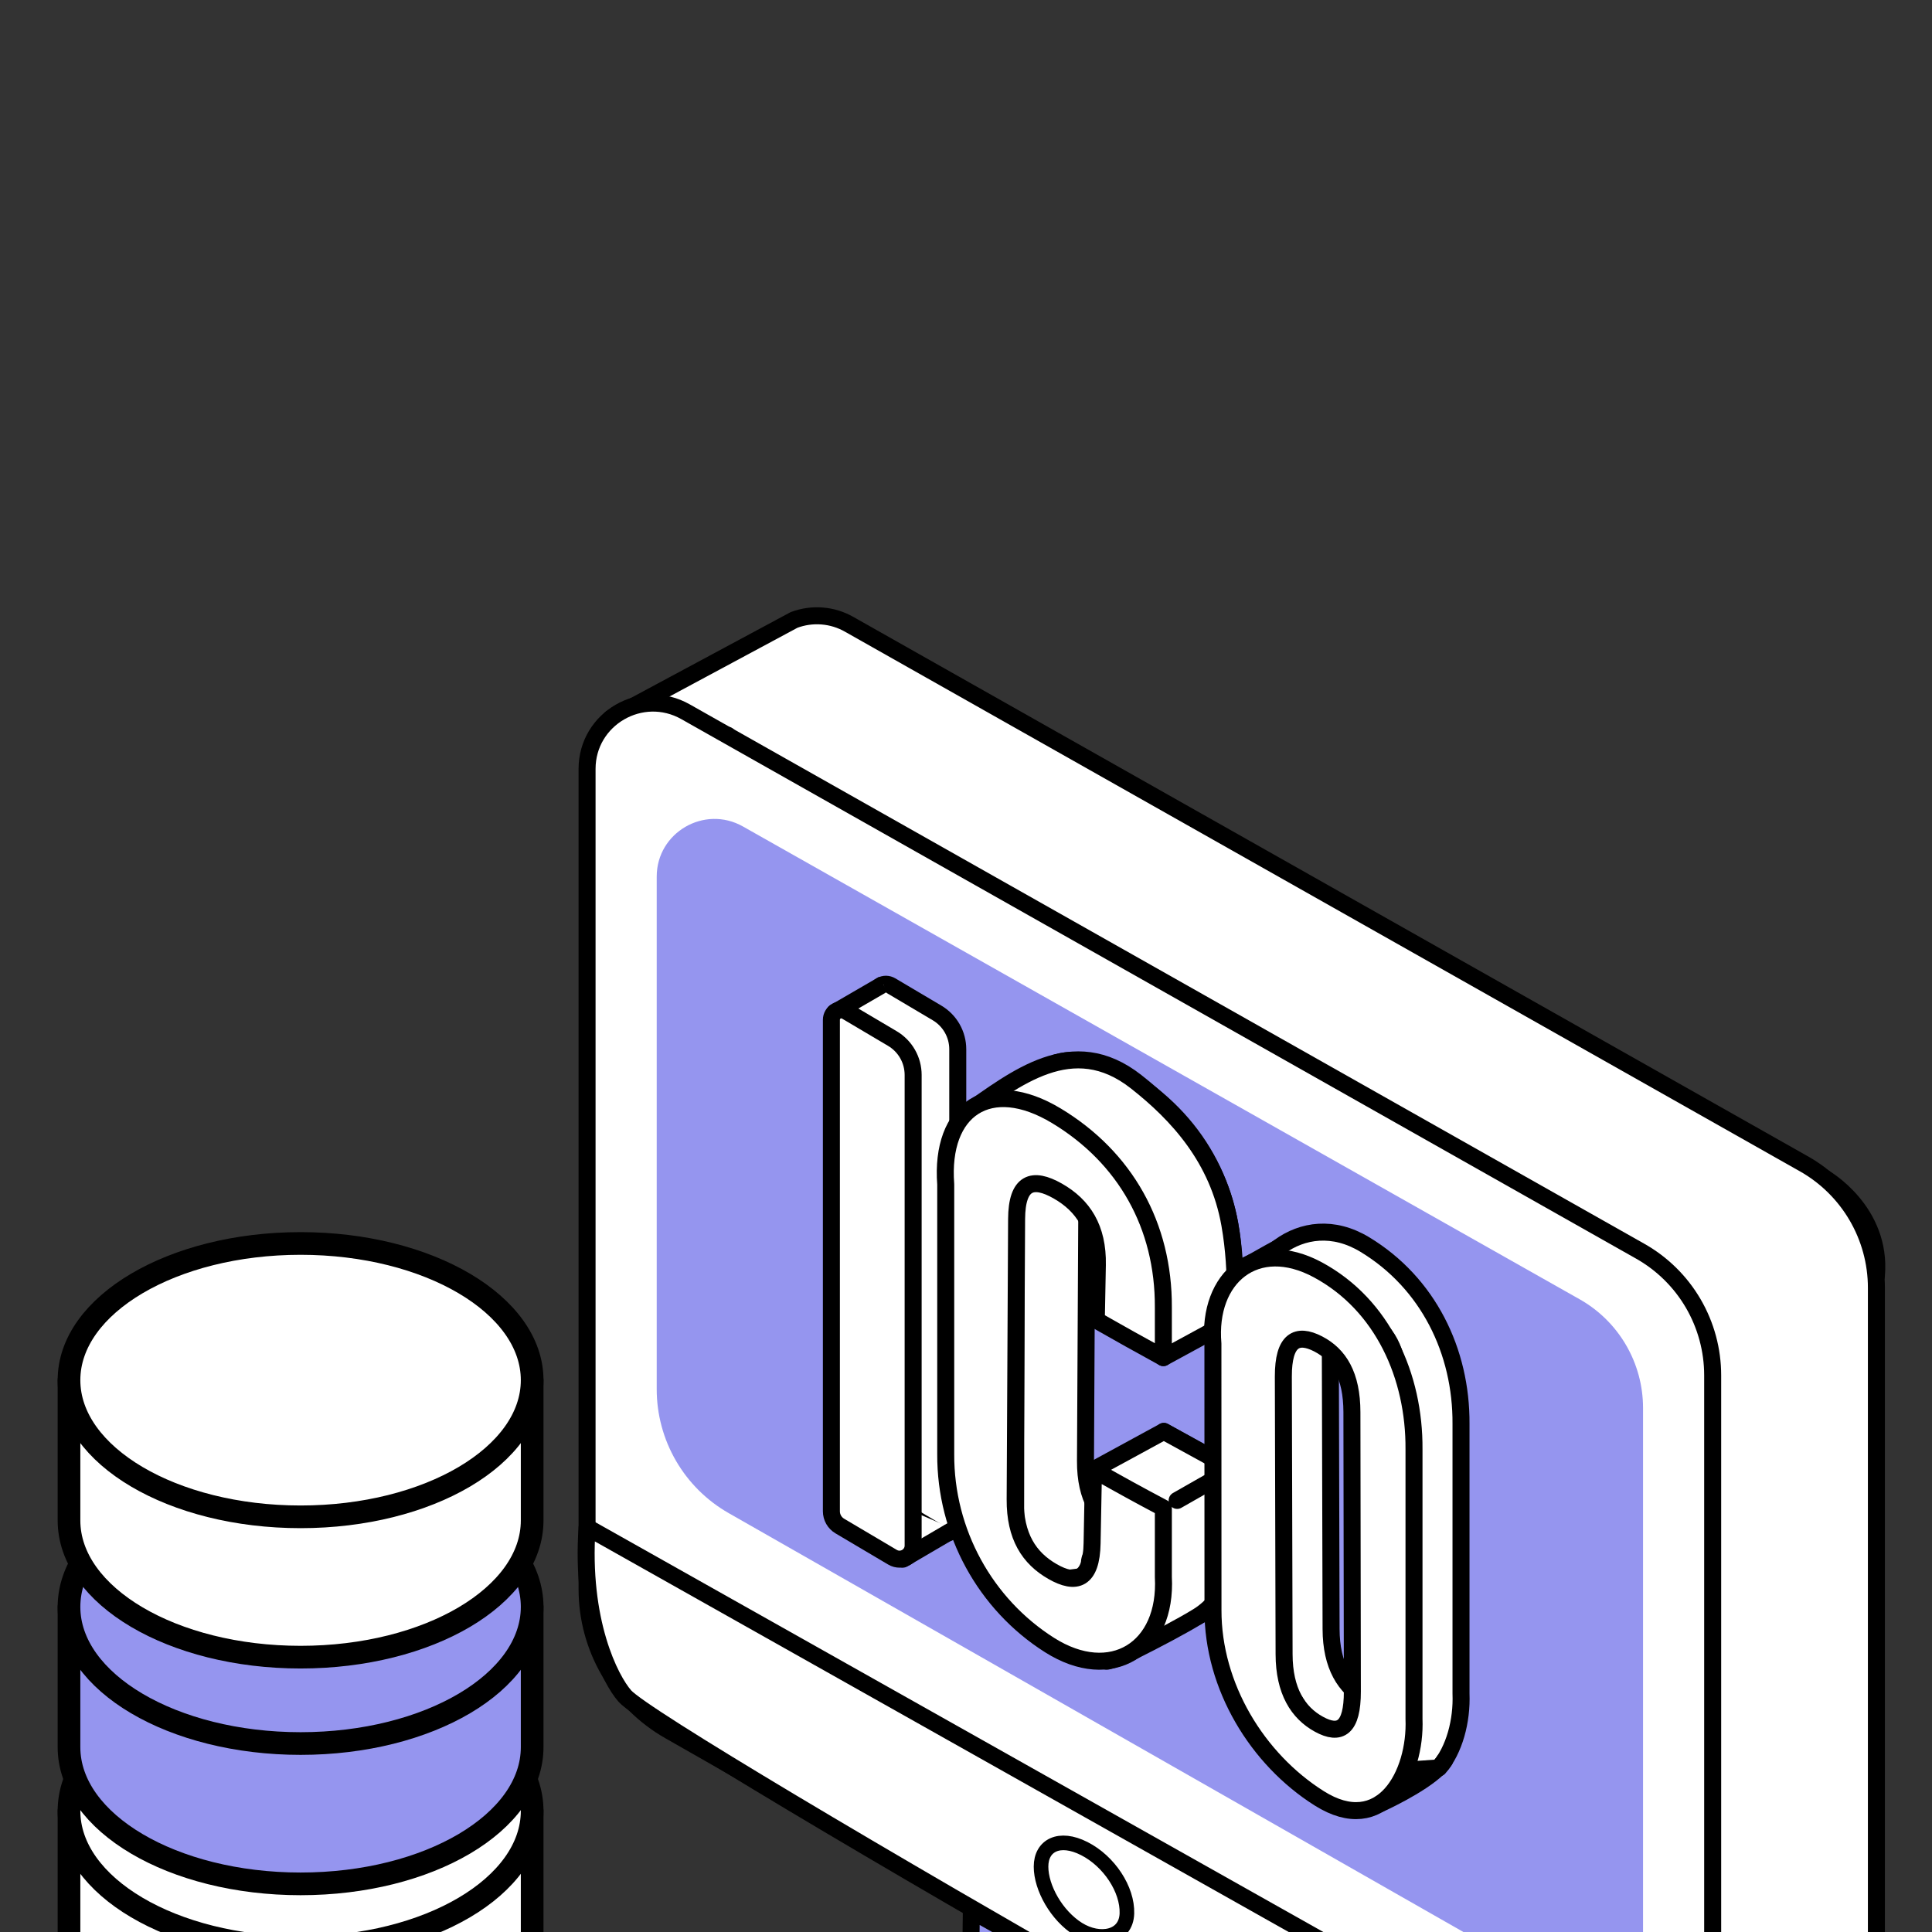 <svg width="140" height="140" viewBox="0 0 140 140" fill="none" xmlns="http://www.w3.org/2000/svg">
<rect x="0" y="0" width="140" height="140" fill="#333333" stroke="none"/>
<g clip-path="url(#clip0)">
<path fill-rule="evenodd" clip-rule="evenodd" d="M124.465 97.852L135.971 92.444C136.39 87.752 132.209 85.364 132.209 85.364L119.482 91.189L124.465 97.852Z" fill="white"/>
<path fill-rule="evenodd" clip-rule="evenodd" d="M124.465 97.852L135.971 92.444C136.39 87.752 132.209 85.364 132.209 85.364L119.482 91.189L124.465 97.852Z" stroke="black" stroke-width="1.232" stroke-linejoin="round"/>
<path fill-rule="evenodd" clip-rule="evenodd" d="M130.717 84.334L61.541 45.244C60.938 44.899 60.267 44.692 59.574 44.637C58.882 44.582 58.186 44.68 57.537 44.925L44.275 52.049L52.733 53.281L54.406 108.837C54.406 113.071 56.681 116.981 60.368 119.084L123.042 154.816L119.478 156.154L121.405 165.085C121.405 165.085 134.059 158.229 134.617 157.692L134.623 157.688V157.688C135.052 157.274 135.394 156.778 135.626 156.229C135.857 155.679 135.975 155.089 135.971 154.493V93.323C135.971 89.602 133.965 86.168 130.717 84.333" fill="white"/>
<path fill-rule="evenodd" clip-rule="evenodd" d="M130.717 84.334L61.541 45.244C60.938 44.899 60.267 44.692 59.574 44.637C58.882 44.582 58.186 44.68 57.537 44.925L44.275 52.049L52.733 53.281L54.406 108.837C54.406 113.071 56.681 116.981 60.368 119.084L123.042 154.816L119.478 156.154L121.405 165.085C121.405 165.085 134.059 158.229 134.617 157.692L134.623 157.688V157.688C135.052 157.274 135.394 156.778 135.626 156.229C135.857 155.679 135.975 155.089 135.971 154.493V93.323C135.971 89.602 133.965 86.168 130.717 84.333V84.334Z" stroke="black" stroke-width="1.232" stroke-linejoin="round"/>
<path fill-rule="evenodd" clip-rule="evenodd" d="M42.541 115.168V55.719C42.541 52.069 46.49 49.775 49.675 51.575L118.852 90.664C120.445 91.563 121.772 92.868 122.695 94.448C123.618 96.028 124.105 97.824 124.107 99.654V160.823C124.107 164.251 120.391 166.4 117.404 164.698L48.503 125.415C46.694 124.385 45.189 122.894 44.142 121.095C43.095 119.295 42.543 117.251 42.542 115.169" fill="white"/>
<path fill-rule="evenodd" clip-rule="evenodd" d="M42.541 115.168V55.719C42.541 52.069 46.49 49.775 49.675 51.575L118.852 90.664C120.445 91.563 121.772 92.868 122.695 94.448C123.618 96.028 124.105 97.824 124.107 99.654V160.823C124.107 164.251 120.391 166.4 117.404 164.698L48.503 125.415C46.694 124.385 45.189 122.894 44.142 121.095C43.095 119.295 42.543 117.251 42.542 115.169L42.541 115.168Z" stroke="black" stroke-width="1.232" stroke-linejoin="round"/>
<path fill-rule="evenodd" clip-rule="evenodd" d="M47.588 63.522C47.588 60.324 51.048 58.313 53.839 59.891L114.456 94.144C115.853 94.931 117.015 96.075 117.824 97.46C118.633 98.844 119.06 100.418 119.061 102.021V140.679C119.061 143.683 115.805 145.566 113.188 144.074L52.812 109.651C51.226 108.749 49.908 107.443 48.99 105.866C48.073 104.289 47.589 102.498 47.588 100.673V63.522Z" fill="#9595EF"/>
<path fill-rule="evenodd" clip-rule="evenodd" d="M42.542 110.672L124.092 156.581C124.092 156.581 125.471 165.78 119.478 165.085C115.798 164.658 47.838 125.811 45.278 122.902C44.214 121.693 42.067 117.475 42.542 110.672Z" fill="white"/>
<path fill-rule="evenodd" clip-rule="evenodd" d="M42.542 110.672L124.092 156.581C124.092 156.581 125.471 165.78 119.478 165.085C115.798 164.658 47.838 125.811 45.278 122.902C44.214 121.693 42.067 117.475 42.542 110.672V110.672Z" stroke="black" stroke-width="1.232" stroke-linejoin="round"/>
<path fill-rule="evenodd" clip-rule="evenodd" d="M78.127 139.788C76.567 138.811 75.436 136.802 75.438 135.259C75.438 133.716 76.772 133.041 78.572 133.956C80.371 134.871 81.716 136.915 81.66 138.662C81.603 140.408 79.689 140.767 78.127 139.789V139.788Z" fill="white"/>
<path fill-rule="evenodd" clip-rule="evenodd" d="M81.66 138.661C81.603 140.408 79.689 140.767 78.127 139.789C76.567 138.81 75.436 136.802 75.438 135.259C75.438 133.716 76.772 133.041 78.572 133.956C80.371 134.871 81.716 136.915 81.66 138.662V138.661Z" stroke="black" stroke-width="1.058" stroke-linejoin="round"/>
<path fill-rule="evenodd" clip-rule="evenodd" d="M70.388 138.448L70.277 147.133L98.966 163.593L99.184 154.591L70.388 138.448Z" fill="#9595EF"/>
<path fill-rule="evenodd" clip-rule="evenodd" d="M70.388 138.448L70.277 147.133L98.966 163.593L99.184 154.591L70.388 138.448Z" stroke="black" stroke-width="1.232" stroke-linejoin="round"/>
<path fill-rule="evenodd" clip-rule="evenodd" d="M64.563 71.423L67.897 73.398C68.356 73.669 68.736 74.054 69 74.516C69.264 74.979 69.403 75.502 69.403 76.034V110.137C69.403 110.901 68.567 111.376 67.908 110.985L64.089 108.724C63.903 108.615 63.749 108.458 63.642 108.271C63.535 108.084 63.479 107.872 63.478 107.656V72.037C63.479 71.91 63.513 71.786 63.577 71.677C63.641 71.568 63.732 71.478 63.842 71.415C63.953 71.353 64.077 71.321 64.204 71.322C64.33 71.324 64.454 71.359 64.563 71.423Z" fill="white"/>
<path fill-rule="evenodd" clip-rule="evenodd" d="M64.563 71.423L67.897 73.398C68.356 73.669 68.736 74.054 69 74.516C69.264 74.979 69.403 75.502 69.403 76.034V110.137C69.403 110.901 68.567 111.376 67.908 110.985L64.089 108.724C63.903 108.615 63.749 108.458 63.642 108.271C63.535 108.084 63.479 107.872 63.478 107.656V72.037C63.479 71.91 63.513 71.786 63.577 71.677C63.641 71.568 63.732 71.478 63.842 71.415C63.953 71.353 64.077 71.321 64.204 71.322C64.33 71.324 64.454 71.359 64.563 71.423Z" stroke="black" stroke-width="1.232" stroke-linejoin="round"/>
<path fill-rule="evenodd" clip-rule="evenodd" d="M65.986 76.846C65.986 76.846 62.432 73.709 60.484 73.365L64.004 71.321" fill="white"/>
<path d="M65.986 76.846C65.986 76.846 62.432 73.709 60.484 73.365L64.004 71.321" stroke="black" stroke-width="1.232" stroke-linejoin="round"/>
<path fill-rule="evenodd" clip-rule="evenodd" d="M65.396 109.2L64.826 112.157L65.427 112.982L69.132 110.813" fill="white"/>
<path d="M65.396 109.2L64.826 112.157L65.427 112.982L69.132 110.813" stroke="black" stroke-width="1.232" stroke-linejoin="round"/>
<path fill-rule="evenodd" clip-rule="evenodd" d="M61.329 73.281L64.665 75.256C65.123 75.527 65.503 75.913 65.767 76.375C66.031 76.837 66.169 77.36 66.17 77.893V111.995C66.17 112.759 65.335 113.234 64.675 112.843L60.855 110.582C60.67 110.472 60.516 110.316 60.409 110.129C60.302 109.942 60.246 109.73 60.246 109.514V73.896C60.246 73.769 60.28 73.645 60.344 73.536C60.407 73.426 60.499 73.336 60.609 73.273C60.719 73.211 60.844 73.178 60.971 73.18C61.097 73.181 61.221 73.216 61.33 73.281" fill="white"/>
<path fill-rule="evenodd" clip-rule="evenodd" d="M61.329 73.281L64.665 75.256C65.123 75.527 65.503 75.913 65.767 76.375C66.031 76.837 66.169 77.36 66.17 77.893V111.995C66.17 112.759 65.335 113.234 64.675 112.843L60.855 110.582C60.67 110.472 60.516 110.316 60.409 110.129C60.302 109.942 60.246 109.73 60.246 109.514V73.896C60.246 73.769 60.28 73.645 60.344 73.536C60.407 73.426 60.499 73.336 60.609 73.273C60.719 73.211 60.844 73.178 60.971 73.18C61.097 73.181 61.221 73.216 61.33 73.281H61.329Z" stroke="black" stroke-width="1.232" stroke-linejoin="round"/>
<path fill-rule="evenodd" clip-rule="evenodd" d="M79.067 112.747C78.482 114.061 80.305 114.039 77.511 114.359C74.716 114.679 73.596 110.726 73.596 110.726C73.596 104.211 73.629 89.563 73.629 83.05C73.212 77.595 76.801 75.149 81.664 78.089C86.638 81.095 89.425 86.037 89.398 91.952V95.603C87.771 94.713 86.152 93.809 84.541 92.89L84.616 88.887C84.666 86.218 83.578 84.574 81.748 83.532C79.918 82.492 78.778 82.871 78.764 85.558L78.658 105.874C78.644 108.561 79.669 110.131 81.368 111.105C83.066 112.079 84.184 111.73 84.234 109.062L84.335 103.724C86.408 104.89 87.448 105.468 89.398 106.502V111.495C89.683 116.732 85.607 119.258 81.15 116.43" fill="white"/>
<path d="M79.067 112.747C78.482 114.061 80.305 114.039 77.511 114.359C74.716 114.679 73.596 110.726 73.596 110.726C73.596 104.211 73.629 89.563 73.629 83.05C73.212 77.595 76.801 75.149 81.664 78.089C86.638 81.095 89.425 86.037 89.398 91.952V95.603C87.771 94.713 86.152 93.809 84.541 92.89L84.616 88.887C84.666 86.218 83.578 84.574 81.748 83.532C79.918 82.492 78.778 82.871 78.764 85.558L78.658 105.874C78.644 108.561 79.669 110.131 81.368 111.105C83.066 112.079 84.184 111.73 84.234 109.062L84.335 103.724C86.408 104.89 87.448 105.468 89.398 106.502V111.495C89.683 116.732 85.607 119.258 81.15 116.43" stroke="black" stroke-width="1.232" stroke-linejoin="round"/>
<path fill-rule="evenodd" clip-rule="evenodd" d="M79.066 86.995C81.694 89.564 84.299 98.378 84.299 98.378L89.397 95.603C89.397 95.603 89.774 92.449 89.117 88.72C88.274 83.938 85.331 80.747 82.327 78.385C77.7 74.75 73.584 78.177 69.952 80.692C68.783 81.501 70.721 84.383 73.517 87.591" fill="white"/>
<path d="M79.066 86.995C81.694 89.564 84.299 98.378 84.299 98.378L89.397 95.603C89.397 95.603 89.774 92.449 89.117 88.72C88.274 83.938 85.331 80.747 82.327 78.385C77.7 74.75 73.584 78.177 69.952 80.692C68.783 81.501 70.721 84.383 73.517 87.591" stroke="black" stroke-width="1.232" stroke-linejoin="round"/>
<path fill-rule="evenodd" clip-rule="evenodd" d="M79.238 106.5L84.335 103.724L89.398 106.501L89.412 113.084C89.412 113.084 89.069 115.713 86.832 117.109C85.723 117.801 83.579 118.924 82.147 119.636C80.851 120.281 80.212 120.379 80.212 120.379L79.238 106.5Z" fill="white"/>
<path fill-rule="evenodd" clip-rule="evenodd" d="M79.238 106.5L84.335 103.724L89.398 106.501L89.412 113.084C89.412 113.084 89.069 115.713 86.832 117.109C85.723 117.801 83.579 118.924 82.147 119.636C80.851 120.281 80.212 120.379 80.212 120.379L79.238 106.5Z" stroke="black" stroke-width="1.232" stroke-linejoin="round"/>
<path fill-rule="evenodd" clip-rule="evenodd" d="M84.301 109.276V114.269C84.586 119.507 80.51 122.032 76.053 119.205C71.406 116.257 68.502 111.021 68.531 105.367V85.825C68.115 80.371 71.704 77.925 76.566 80.864C81.541 83.87 84.328 88.812 84.301 94.728V98.378C82.674 97.488 81.054 96.584 79.443 95.665L79.519 91.662C79.57 88.993 78.481 87.349 76.652 86.307C74.821 85.266 73.681 85.645 73.667 88.333L73.562 108.649C73.547 111.336 74.572 112.906 76.27 113.879C77.969 114.853 79.088 114.505 79.137 111.836L79.238 106.5C81.311 107.666 82.351 108.243 84.301 109.276" fill="white"/>
<path fill-rule="evenodd" clip-rule="evenodd" d="M84.301 109.276V114.269C84.586 119.507 80.51 122.032 76.053 119.205C71.406 116.257 68.502 111.021 68.531 105.367V85.825C68.115 80.371 71.704 77.925 76.566 80.864C81.541 83.87 84.328 88.812 84.301 94.728V98.378C82.674 97.488 81.054 96.584 79.443 95.665L79.519 91.662C79.57 88.993 78.481 87.349 76.652 86.307C74.821 85.266 73.681 85.645 73.667 88.333L73.562 108.649C73.547 111.336 74.572 112.906 76.27 113.879C77.969 114.853 79.088 114.505 79.137 111.836L79.238 106.5C81.311 107.666 82.351 108.243 84.301 109.276H84.301Z" stroke="black" stroke-width="1.232" stroke-linejoin="round"/>
<path fill-rule="evenodd" clip-rule="evenodd" d="M85.301 108.725L88.023 107.175L85.301 108.725Z" fill="white"/>
<path d="M85.301 108.725L88.023 107.175" stroke="black" stroke-width="1.232" stroke-linecap="round" stroke-linejoin="round"/>
<path fill-rule="evenodd" clip-rule="evenodd" d="M89.902 91.951C89.902 91.951 93.924 89.635 94.329 89.58L89.902 91.951Z" fill="white"/>
<path d="M89.902 91.951C89.902 91.951 93.924 89.635 94.329 89.58" stroke="black" stroke-width="1.232" stroke-linejoin="round"/>
<path fill-rule="evenodd" clip-rule="evenodd" d="M96.455 118.046C96.462 120.712 97.467 122.283 98.983 123.113C100.5 123.945 101.408 123.415 101.403 120.736L101.371 100.501C101.366 97.822 100.444 96.335 98.917 95.548C97.391 94.762 96.394 95.254 96.401 97.921L96.455 118.046ZM98.996 128.477C94.516 125.645 91.289 120.372 91.303 114.833C91.301 108.402 90.038 102.278 90.036 95.846C89.903 91.522 94.331 87.414 98.905 90.187C103.486 92.961 105.904 97.915 105.87 103.184V122.725C105.948 124.699 105.39 126.807 104.268 128.108" fill="white"/>
<path fill-rule="evenodd" clip-rule="evenodd" d="M96.455 118.046C96.462 120.712 97.467 122.283 98.983 123.113C100.5 123.945 101.408 123.415 101.403 120.736L101.371 100.501C101.366 97.822 100.444 96.335 98.917 95.548C97.391 94.762 96.394 95.254 96.401 97.921L96.455 118.046ZM98.996 128.477C94.516 125.645 91.289 120.372 91.303 114.833C91.301 108.402 90.038 102.278 90.036 95.846C89.903 91.522 94.331 87.414 98.905 90.187C103.486 92.961 105.904 97.915 105.87 103.184V122.725C105.948 124.699 105.39 126.807 104.268 128.108L98.995 128.477H98.996Z" stroke="black" stroke-width="1.232" stroke-linejoin="round"/>
<path fill-rule="evenodd" clip-rule="evenodd" d="M93.05 119.878C93.058 122.545 94.061 124.116 95.578 124.946C97.095 125.778 98.001 125.247 97.997 122.569L97.965 102.333C97.961 99.655 97.039 98.168 95.512 97.381C93.985 96.596 92.989 97.087 92.996 99.754L93.05 119.878ZM87.892 97.372C87.483 92.559 91.011 89.598 95.5 92.018C100.213 94.561 102.5 99.749 102.464 105.016V124.557C102.624 128.588 100.132 133.181 95.59 130.309C91.11 127.477 87.882 122.204 87.897 116.666L87.892 97.372" fill="white"/>
<path fill-rule="evenodd" clip-rule="evenodd" d="M93.05 119.878C93.058 122.545 94.061 124.116 95.578 124.946C97.095 125.778 98.001 125.247 97.997 122.569L97.965 102.333C97.961 99.655 97.039 98.168 95.512 97.381C93.985 96.596 92.989 97.087 92.996 99.754L93.05 119.878V119.878ZM87.892 97.372C87.483 92.559 91.011 89.598 95.5 92.018C100.213 94.561 102.5 99.749 102.464 105.016V124.557C102.624 128.588 100.132 133.181 95.59 130.309C91.11 127.477 87.882 122.204 87.897 116.666L87.892 97.372H87.892Z" stroke="black" stroke-width="1.232" stroke-linejoin="round"/>
<path fill-rule="evenodd" clip-rule="evenodd" d="M99.922 130.743C99.922 130.743 102.908 129.408 104.243 128.09C104.457 127.879 104.629 127.667 104.74 127.463" fill="white"/>
<path d="M99.922 130.743C99.922 130.743 102.908 129.408 104.243 128.09C104.457 127.879 104.629 127.667 104.74 127.463" stroke="black" stroke-width="1.232" stroke-linejoin="round"/>
<path fill-rule="evenodd" clip-rule="evenodd" d="M5 131.222V141.391C5 146.861 12.514 151.296 21.781 151.296C31.05 151.296 38.562 146.861 38.562 141.391V131.223H5V131.222Z" fill="white"/>
<path fill-rule="evenodd" clip-rule="evenodd" d="M5 131.222V141.391C5 146.861 12.514 151.296 21.781 151.296C31.05 151.296 38.562 146.861 38.562 141.391V131.223H5V131.222Z" stroke="black" stroke-width="1.643" stroke-linecap="round" stroke-linejoin="round"/>
<path fill-rule="evenodd" clip-rule="evenodd" d="M38.562 131.221C38.562 136.691 31.05 141.126 21.782 141.126C12.513 141.126 5 136.691 5 131.221C5 125.751 12.513 121.316 21.782 121.316C31.05 121.316 38.562 125.751 38.562 131.221Z" fill="white"/>
<path fill-rule="evenodd" clip-rule="evenodd" d="M38.562 131.221C38.562 136.691 31.05 141.126 21.782 141.126C12.513 141.126 5 136.691 5 131.221C5 125.751 12.513 121.316 21.782 121.316C31.05 121.316 38.562 125.751 38.562 131.221Z" stroke="black" stroke-width="1.643" stroke-linecap="round" stroke-linejoin="round"/>
<path fill-rule="evenodd" clip-rule="evenodd" d="M5 116.438V126.606C5 132.077 12.514 136.512 21.781 136.512C31.05 136.512 38.562 132.077 38.562 126.606V116.438H5V116.438Z" fill="#9595EF"/>
<path fill-rule="evenodd" clip-rule="evenodd" d="M5 116.438V126.606C5 132.077 12.514 136.512 21.781 136.512C31.05 136.512 38.562 132.077 38.562 126.606V116.438H5V116.438Z" stroke="black" stroke-width="1.643" stroke-linecap="round" stroke-linejoin="round"/>
<path fill-rule="evenodd" clip-rule="evenodd" d="M38.562 116.438C38.562 121.908 31.05 126.343 21.782 126.343C12.513 126.343 5 121.908 5 116.438C5 110.968 12.513 106.533 21.782 106.533C31.05 106.533 38.562 110.968 38.562 116.439" fill="#9595EF"/>
<path fill-rule="evenodd" clip-rule="evenodd" d="M38.562 116.438C38.562 121.908 31.05 126.343 21.782 126.343C12.513 126.343 5 121.908 5 116.438C5 110.968 12.513 106.533 21.782 106.533C31.05 106.533 38.562 110.968 38.562 116.439V116.438Z" stroke="black" stroke-width="1.643" stroke-linecap="round" stroke-linejoin="round"/>
<path fill-rule="evenodd" clip-rule="evenodd" d="M5 100.01V110.179C5 115.649 12.514 120.084 21.78 120.084C31.049 120.084 38.562 115.649 38.562 110.179V100.011H5V100.01Z" fill="white"/>
<path fill-rule="evenodd" clip-rule="evenodd" d="M5 100.01V110.179C5 115.649 12.514 120.084 21.78 120.084C31.049 120.084 38.562 115.649 38.562 110.179V100.011H5V100.01Z" stroke="black" stroke-width="1.643" stroke-linecap="round" stroke-linejoin="round"/>
<path fill-rule="evenodd" clip-rule="evenodd" d="M38.562 100.01C38.562 105.48 31.05 109.915 21.782 109.915C12.513 109.915 5 105.479 5 100.009C5 94.539 12.513 90.106 21.782 90.106C31.05 90.106 38.562 94.541 38.562 100.011" fill="white"/>
<path fill-rule="evenodd" clip-rule="evenodd" d="M38.562 100.01C38.562 105.48 31.05 109.915 21.782 109.915C12.513 109.915 5 105.479 5 100.009C5 94.539 12.513 90.106 21.782 90.106C31.05 90.106 38.562 94.541 38.562 100.011V100.01Z" stroke="black" stroke-width="1.643" stroke-linecap="round" stroke-linejoin="round"/>
</g>
<defs>
<clipPath id="clip0">
<rect width="140" height="140" fill="white"/>
</clipPath>
</defs>
</svg>
